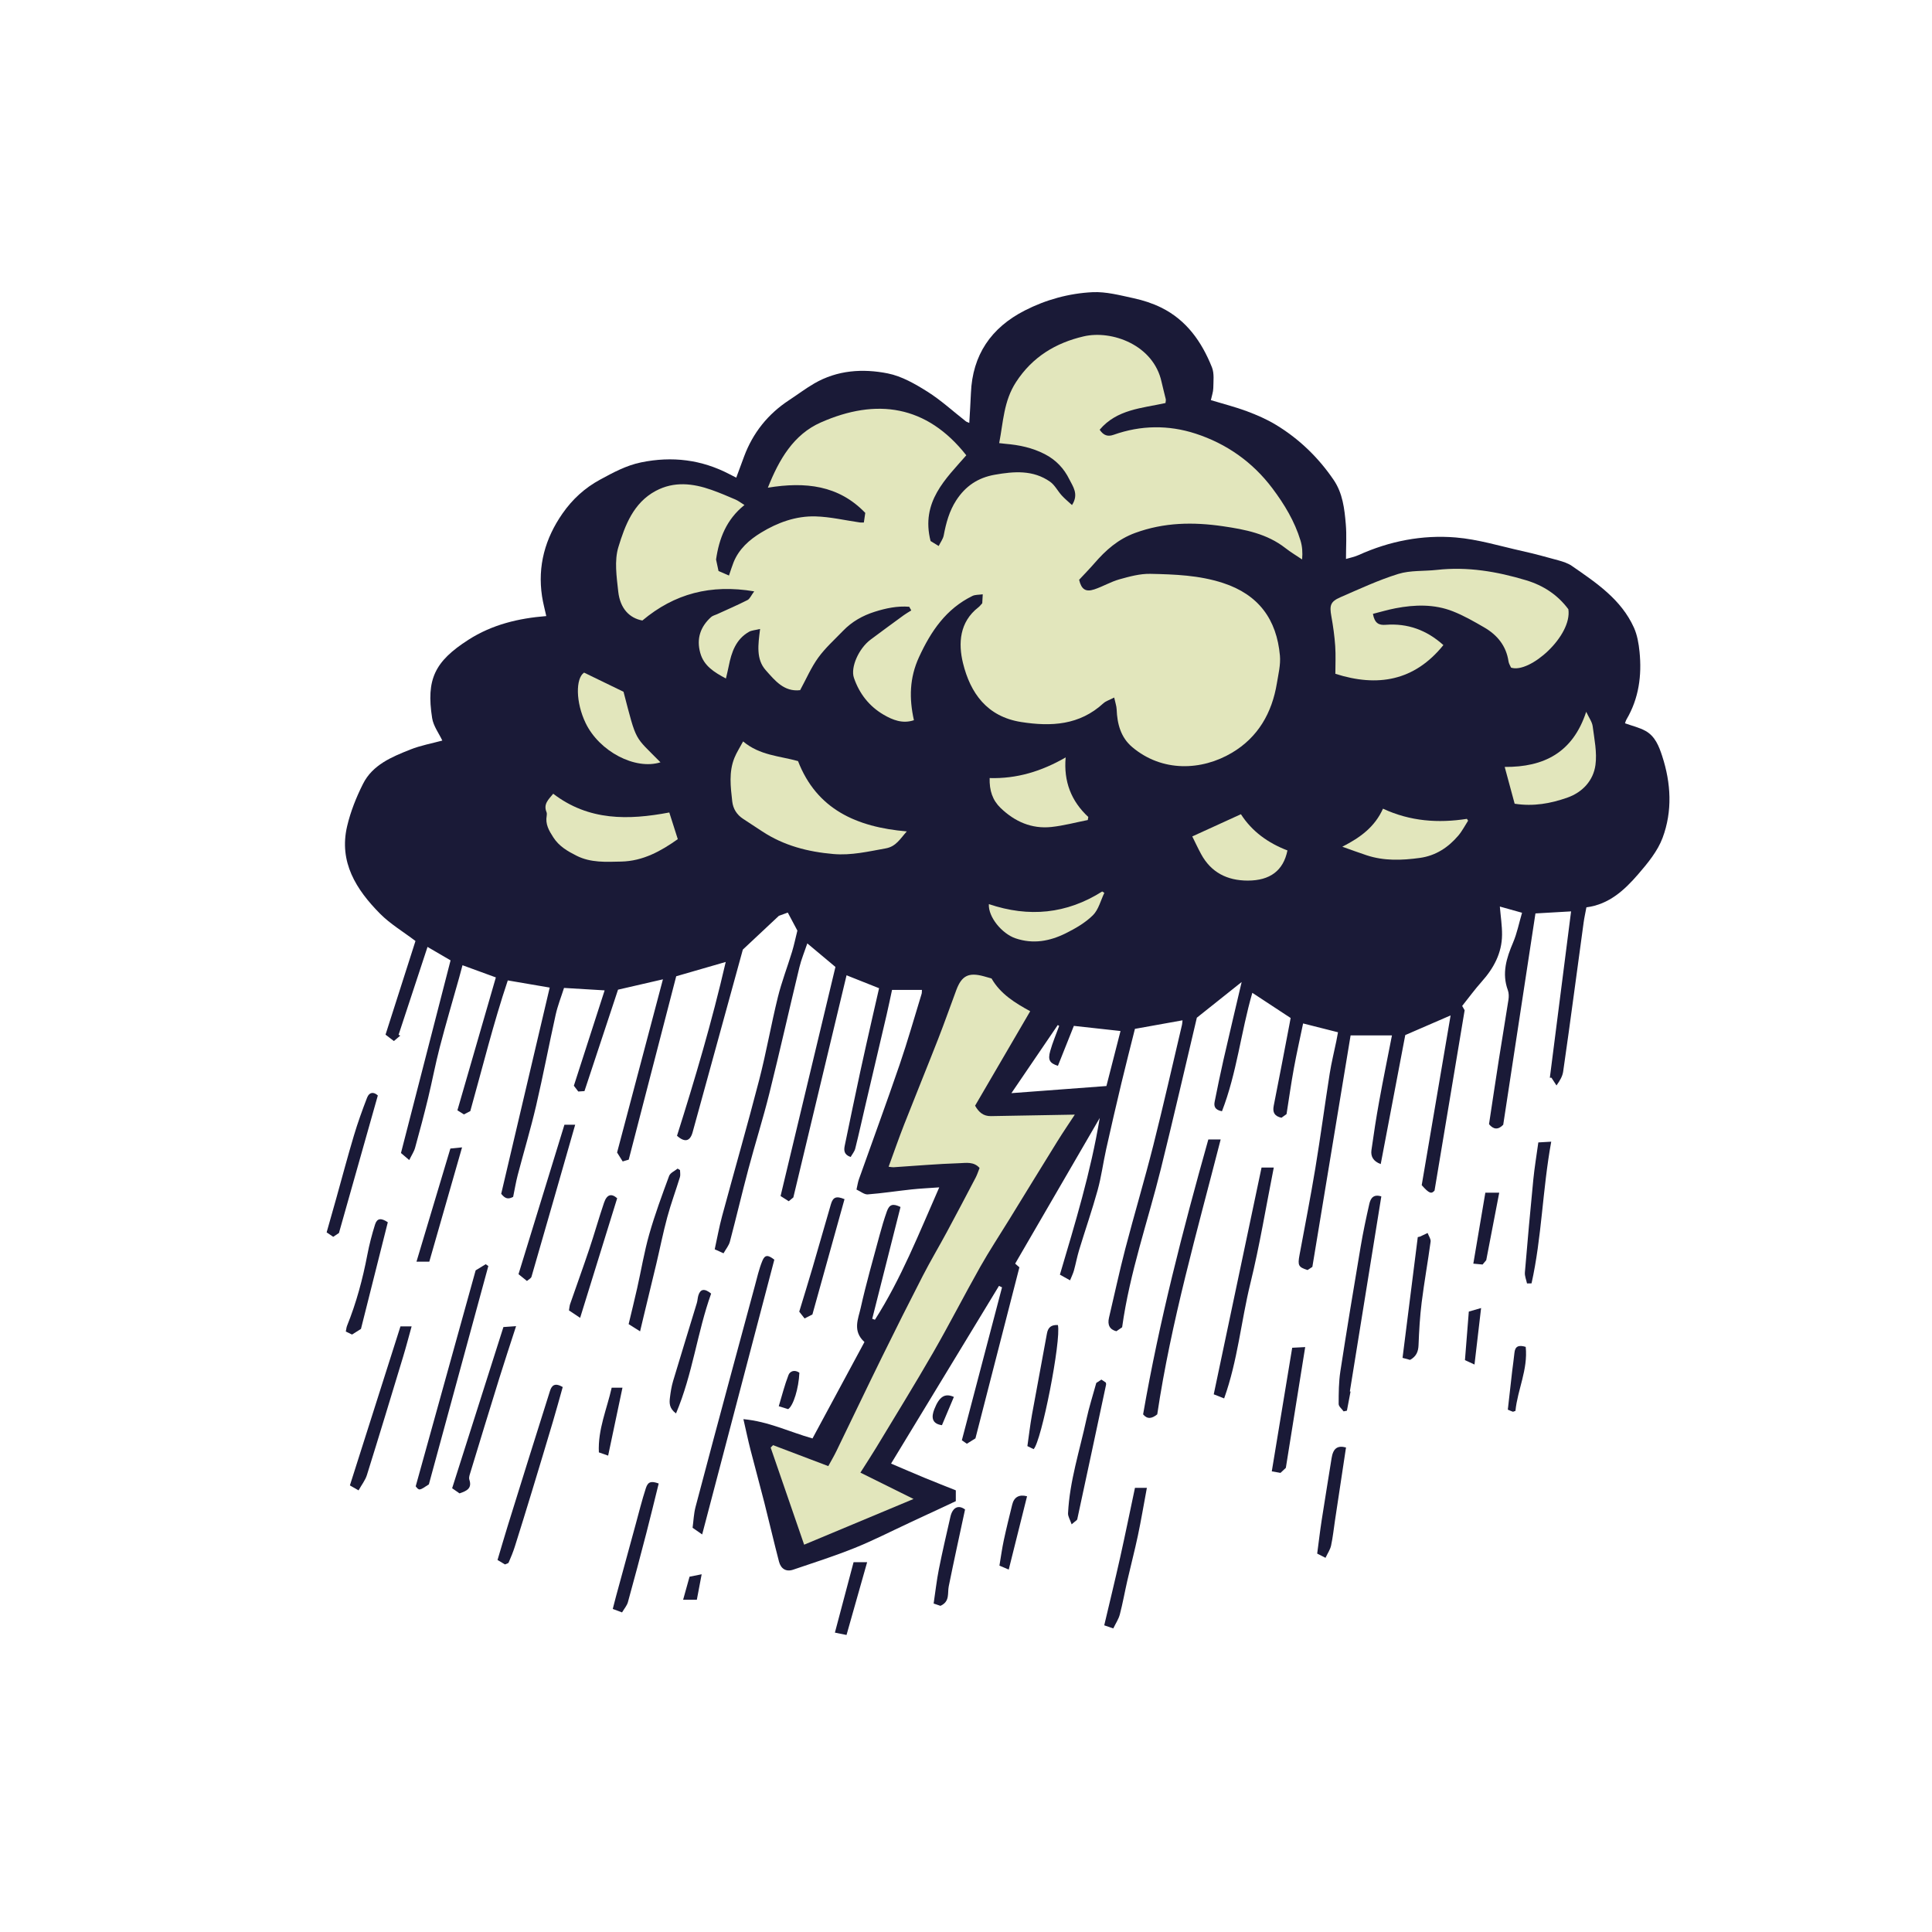 <svg version="1.1" id="svg" xmlns="http://www.w3.org/2000/svg" xmlns:xlink="http://www.w3.org/1999/xlink" x="0px" y="0px"
	 width="200px" height="200px" viewBox="0 0 200 200" enable-background="new 0 0 200 200" xml:space="preserve">
<path class="stroke" fill="#1a1a37"  fill-rule="evenodd" clip-rule="evenodd" d="M125.349,41.422c1.315,0.399,2.546,0.708,3.729,1.15
	c1.038,0.388,2.073,0.838,3.016,1.412c2.4,1.456,4.388,3.379,5.968,5.702c0.933,1.372,1.12,2.985,1.254,4.576
	c0.099,1.153,0.02,2.321,0.02,3.602c0.416-0.126,0.88-0.211,1.298-0.401c3.206-1.45,6.597-2.113,10.068-1.824
	c2.309,0.192,4.577,0.893,6.855,1.4c1.262,0.282,2.513,0.619,3.758,0.966c0.484,0.136,0.995,0.296,1.401,0.577
	c2.521,1.746,5.104,3.46,6.426,6.388c0.347,0.769,0.497,1.659,0.582,2.508c0.245,2.452-0.07,4.817-1.345,6.988
	c-0.084,0.144-0.124,0.315-0.16,0.409c0.742,0.268,1.485,0.435,2.124,0.789c0.994,0.552,1.391,1.58,1.726,2.604
	c0.918,2.816,1.072,5.7,0.041,8.465c-0.516,1.383-1.542,2.628-2.529,3.77c-1.417,1.639-3.011,3.122-5.357,3.424
	c-0.104,0.563-0.216,1.056-0.285,1.555c-0.337,2.437-0.659,4.876-0.992,7.313c-0.37,2.714-0.732,5.428-1.13,8.137
	c-0.067,0.458-0.301,0.89-0.691,1.435c-0.174-0.268-0.348-0.536-0.523-0.806c-0.055,0.004-0.109,0.007-0.165,0.009
	c0.729-5.711,1.458-11.424,2.199-17.224c-1.241,0.071-2.521,0.145-3.688,0.212c-1.116,7.317-2.226,14.597-3.336,21.875
	c-0.53,0.554-1.015,0.495-1.471-0.059c0.346-2.276,0.681-4.534,1.034-6.788c0.318-2.036,0.667-4.066,0.979-6.102
	c0.048-0.318,0.044-0.682-0.063-0.978c-0.641-1.746-0.143-3.329,0.543-4.939c0.408-0.958,0.61-2.004,0.926-3.078
	c-0.915-0.255-1.631-0.456-2.298-0.643c0.085,1.028,0.236,1.977,0.228,2.926c-0.015,1.899-0.866,3.459-2.11,4.853
	c-0.708,0.794-1.337,1.657-2.018,2.51c0.101,0.174,0.212,0.368,0.256,0.444c-1.031,6.177-2.042,12.238-3.116,18.669
	c-0.309,0.35-0.53,0.35-1.328-0.562c0.971-5.703,1.974-11.594,2.991-17.571c-1.573,0.682-3.028,1.313-4.694,2.035
	c-0.815,4.287-1.672,8.79-2.54,13.355c-0.771-0.284-1.053-0.79-0.96-1.449c0.236-1.687,0.495-3.371,0.799-5.046
	c0.407-2.247,0.867-4.484,1.323-6.824c-1.401,0-2.736,0-4.281,0c-1.305,7.9-2.621,15.875-3.958,23.962
	c-0.105,0.07-0.312,0.206-0.495,0.326c-0.95-0.296-1.035-0.479-0.837-1.546c0.556-3,1.144-5.993,1.642-9.003
	c0.538-3.258,0.973-6.532,1.486-9.795c0.178-1.128,0.457-2.239,0.687-3.359c0.06-0.292,0.111-0.585,0.171-0.91
	c-1.193-0.302-2.315-0.585-3.612-0.914c-0.322,1.555-0.674,3.1-0.958,4.658c-0.283,1.547-0.5,3.104-0.757,4.729
	c-0.154,0.109-0.352,0.251-0.528,0.377c-0.721-0.166-0.936-0.557-0.798-1.247c0.553-2.765,1.073-5.536,1.606-8.305
	c0.057-0.295,0.111-0.591,0.145-0.776c-1.347-0.885-2.619-1.721-3.967-2.607c-1.174,4.044-1.603,8.301-3.142,12.26
	c-0.74-0.136-0.853-0.52-0.757-0.991c0.291-1.443,0.582-2.887,0.91-4.322c0.626-2.743,1.279-5.479,1.884-8.065
	c-1.334,1.062-2.77,2.206-4.638,3.694c-1.161,4.894-2.398,10.308-3.736,15.696c-1.339,5.395-3.206,10.661-3.999,16.352
	c-0.106,0.073-0.332,0.228-0.596,0.41c-0.689-0.175-0.941-0.654-0.762-1.409c0.562-2.371,1.068-4.756,1.682-7.113
	c0.936-3.588,2-7.145,2.908-10.74c1.046-4.139,1.983-8.304,2.965-12.459c0.028-0.117,0.029-0.24,0.055-0.466
	c-1.648,0.296-3.232,0.58-4.927,0.885c-0.466,1.866-0.954,3.752-1.406,5.646c-0.541,2.267-1.066,4.537-1.572,6.812
	c-0.313,1.409-0.498,2.85-0.882,4.237c-0.574,2.077-1.284,4.117-1.912,6.181c-0.215,0.703-0.347,1.431-0.543,2.141
	c-0.088,0.318-0.242,0.618-0.401,1.016c-0.378-0.212-0.633-0.354-1.051-0.589c1.567-5.296,3.189-10.584,4.123-16.219
	c-2.973,5.119-5.852,10.079-8.754,15.079c0.138,0.119,0.302,0.262,0.438,0.38c-1.529,5.949-3.046,11.851-4.551,17.709
	c-0.312,0.194-0.564,0.354-0.889,0.556c-0.192-0.134-0.405-0.282-0.517-0.361c1.405-5.35,2.782-10.59,4.158-15.83
	c-0.106-0.049-0.211-0.099-0.317-0.148c-3.7,6.094-7.401,12.188-11.17,18.394c1.253,0.533,2.36,1.013,3.474,1.474
	c1.087,0.449,2.183,0.877,3.229,1.296c0,0.453,0,0.674,0,1.118c-1.589,0.742-3.236,1.512-4.885,2.279
	c-1.86,0.865-3.692,1.806-5.594,2.57c-2.086,0.837-4.233,1.526-6.364,2.247c-0.741,0.25-1.271-0.11-1.459-0.831
	c-0.532-2.038-1.006-4.091-1.524-6.133c-0.462-1.819-0.964-3.628-1.428-5.447c-0.248-0.967-0.451-1.945-0.734-3.175
	c2.619,0.248,4.705,1.304,7.152,1.998c1.751-3.25,3.566-6.619,5.378-9.98c-1.262-1.148-0.639-2.405-0.389-3.531
	c0.562-2.527,1.281-5.019,1.953-7.521c0.223-0.834,0.47-1.664,0.758-2.477c0.258-0.727,0.623-0.833,1.411-0.452
	c-0.974,3.847-1.951,7.711-2.928,11.574c0.093,0.032,0.187,0.065,0.28,0.098c2.716-4.248,4.554-8.927,6.659-13.703
	c-1.082,0.078-1.982,0.118-2.876,0.214c-1.512,0.162-3.017,0.397-4.531,0.513c-0.354,0.026-0.736-0.308-1.162-0.502
	c0.104-0.444,0.147-0.769,0.254-1.069c1.403-3.951,2.851-7.886,4.209-11.852c0.83-2.422,1.527-4.89,2.279-7.339
	c0.035-0.114,0.021-0.243,0.033-0.404c-0.996,0-1.957,0-3.095,0c-0.182,0.835-0.36,1.715-0.564,2.589
	c-0.719,3.083-1.447,6.163-2.168,9.245c-0.357,1.528-0.694,3.063-1.075,4.585c-0.078,0.312-0.312,0.585-0.474,0.875
	c-0.701-0.235-0.711-0.693-0.618-1.153c0.527-2.561,1.062-5.12,1.61-7.676c0.396-1.838,0.816-3.669,1.23-5.504
	c0.237-1.053,0.482-2.104,0.718-3.138c-1.168-0.464-2.198-0.873-3.367-1.338c-1.82,7.597-3.64,15.199-5.508,22.996
	c-0.021,0.017-0.213,0.175-0.478,0.394c-0.285-0.182-0.565-0.361-0.844-0.54c1.909-7.97,3.794-15.843,5.68-23.713
	c-0.967-0.81-1.879-1.574-2.911-2.438c-0.286,0.853-0.623,1.654-0.824,2.488c-1.047,4.334-2.021,8.685-3.099,13.012
	c-0.656,2.637-1.478,5.232-2.177,7.859c-0.664,2.496-1.253,5.013-1.913,7.51c-0.108,0.41-0.413,0.769-0.661,1.211
	c-0.343-0.156-0.583-0.265-0.912-0.414c0.257-1.171,0.462-2.316,0.764-3.436c1.272-4.708,2.622-9.396,3.844-14.117
	c0.73-2.824,1.229-5.708,1.927-8.542c0.392-1.592,0.99-3.132,1.469-4.704c0.212-0.699,0.36-1.419,0.553-2.192
	c-0.308-0.579-0.652-1.226-0.993-1.866c-0.41,0.149-0.777,0.282-0.924,0.337c-1.39,1.302-2.628,2.463-3.729,3.495
	c-1.167,4.245-2.307,8.393-3.447,12.54c-0.583,2.122-1.168,4.245-1.752,6.367c-0.257,0.937-0.804,1.096-1.616,0.365
	c1.859-5.878,3.625-11.837,5.043-17.993c-1.79,0.518-3.422,0.99-5.125,1.482c-1.626,6.277-3.247,12.538-4.917,18.985
	c-0.05,0.015-0.327,0.097-0.625,0.185c-0.187-0.299-0.343-0.549-0.579-0.926c1.558-5.886,3.14-11.859,4.745-17.927
	c-1.455,0.335-2.944,0.679-4.648,1.072c-1.114,3.37-2.273,6.872-3.474,10.5c-0.121,0.009-0.384,0.025-0.64,0.042
	c-0.169-0.221-0.307-0.4-0.458-0.598c1.049-3.253,2.096-6.498,3.186-9.873c-1.409-0.084-2.737-0.164-4.204-0.252
	c-0.296,0.934-0.654,1.828-0.861,2.757c-0.701,3.148-1.301,6.32-2.034,9.461c-0.559,2.396-1.271,4.757-1.895,7.14
	c-0.192,0.732-0.313,1.484-0.477,2.273c-0.53,0.278-0.836,0.183-1.236-0.32c1.69-7.189,3.353-14.255,5.02-21.347
	c-1.413-0.242-2.783-0.476-4.338-0.742c-1.484,4.419-2.596,8.94-3.882,13.53c-0.122,0.062-0.363,0.188-0.657,0.342
	c-0.204-0.128-0.409-0.258-0.677-0.426c1.326-4.582,2.641-9.128,3.98-13.756c-1.027-0.375-2.2-0.804-3.453-1.262
	c-0.129,0.481-0.235,0.89-0.35,1.298c-0.669,2.391-1.375,4.771-2,7.174c-0.455,1.742-0.783,3.517-1.208,5.267
	c-0.419,1.728-0.875,3.446-1.35,5.159c-0.11,0.399-0.358,0.76-0.606,1.27c-0.418-0.355-0.672-0.573-0.856-0.729
	c1.729-6.716,3.43-13.321,5.135-19.943c-0.834-0.486-1.527-0.892-2.386-1.393c-1.024,3.11-2.01,6.105-2.997,9.103
	c0.061,0.025,0.121,0.052,0.181,0.077c-0.188,0.16-0.378,0.321-0.665,0.565c-0.266-0.202-0.523-0.399-0.866-0.662
	c1.051-3.287,2.084-6.517,3.1-9.694c-1.282-0.974-2.618-1.766-3.675-2.834c-2.454-2.483-4.273-5.328-3.401-9.048
	c0.354-1.512,0.948-3,1.647-4.39c0.995-1.974,2.975-2.783,4.892-3.547c1.075-0.428,2.237-0.636,3.316-0.93
	c-0.348-0.743-0.925-1.5-1.054-2.327c-0.628-4.011,0.26-5.864,3.752-8.104c2.472-1.585,5.207-2.229,8.063-2.457
	c-0.149-0.688-0.336-1.363-0.439-2.051c-0.475-3.146,0.324-5.989,2.122-8.57c1.017-1.46,2.291-2.636,3.875-3.495
	c1.366-0.74,2.708-1.476,4.261-1.795c3.212-0.659,6.263-0.288,9.171,1.236c0.217,0.114,0.438,0.224,0.677,0.347
	c0.284-0.767,0.545-1.478,0.81-2.187c0.914-2.457,2.47-4.401,4.663-5.839c0.87-0.57,1.702-1.203,2.6-1.725
	c2.387-1.385,5.022-1.558,7.617-1.04c1.441,0.288,2.833,1.09,4.103,1.889c1.409,0.888,2.653,2.037,3.972,3.068
	c0.073,0.058,0.172,0.081,0.359,0.167c0.06-1.077,0.129-2.08,0.169-3.084c0.159-3.958,2.093-6.772,5.569-8.551
	c2.196-1.123,4.572-1.777,7.012-1.898c1.41-0.07,2.861,0.323,4.268,0.626c0.973,0.21,1.949,0.526,2.84,0.964
	c2.631,1.293,4.209,3.554,5.262,6.188c0.254,0.637,0.148,1.433,0.139,2.155C125.593,40.574,125.445,40.967,125.349,41.422z
	 M111.165,106.198c-0.561,1.404-1.107,2.774-1.65,4.136c-0.845-0.27-1.056-0.595-0.802-1.516c0.246-0.891,0.617-1.746,0.933-2.617
	c-0.049-0.029-0.099-0.059-0.147-0.089c-1.559,2.291-3.118,4.581-4.798,7.05c3.44-0.258,6.621-0.496,9.835-0.737
	c0.479-1.866,0.966-3.771,1.459-5.695C114.433,106.558,112.901,106.39,111.165,106.198z"/>
<path class="stroke" fill="#1a1a37"  fill-rule="evenodd" clip-rule="evenodd" d="M119.798,146.412c-0.537,0.436-1.016,0.542-1.464,0.003
	c1.667-9.612,4.094-19.011,6.752-28.458c0.432,0,0.817,0,1.277,0C123.917,127.513,121.229,136.832,119.798,146.412z"/>
<path class="stroke" fill="#1a1a37"  fill-rule="evenodd" clip-rule="evenodd" d="M72.688,158.845c-0.376-0.262-0.639-0.445-0.992-0.691
	c0.097-0.71,0.122-1.453,0.305-2.153c1.22-4.644,2.472-9.279,3.717-13.916c0.797-2.968,1.598-5.934,2.405-8.898
	c0.245-0.9,0.446-1.823,0.801-2.679c0.259-0.624,0.583-0.622,1.234-0.105C77.689,139.801,75.204,149.264,72.688,158.845z"/>
<path class="stroke" fill="#1a1a37"  fill-rule="evenodd" clip-rule="evenodd" d="M130.595,120.865c0.51,0,0.851,0,1.266,0c-0.813,4.093-1.463,8.086-2.425,12.002
	c-0.958,3.903-1.304,7.957-2.713,11.896c-0.443-0.175-0.721-0.283-1.077-0.423C127.302,136.484,128.938,128.721,130.595,120.865z"/>
<path class="stroke" fill="#1a1a37"  fill-rule="evenodd" clip-rule="evenodd" d="M44.396,153.662c-0.996,0.661-0.996,0.661-1.363,0.201
	c2.08-7.495,4.132-14.883,6.206-22.354c0.308-0.188,0.674-0.412,1.04-0.637c0.091,0.062,0.182,0.124,0.273,0.187
	C48.504,138.577,46.457,146.096,44.396,153.662z"/>
<path class="stroke" fill="#1a1a37"  fill-rule="evenodd" clip-rule="evenodd" d="M139.807,144.056c-0.125,0.659-0.25,1.318-0.375,1.978
	c-0.115,0.023-0.229,0.048-0.342,0.071c-0.18-0.255-0.513-0.509-0.512-0.763c0.001-1.131,0.005-2.275,0.177-3.39
	c0.664-4.315,1.379-8.623,2.104-12.929c0.25-1.474,0.562-2.94,0.893-4.398c0.127-0.559,0.417-1.039,1.242-0.773
	c-1.091,6.764-2.174,13.477-3.257,20.188C139.759,144.046,139.783,144.051,139.807,144.056z"/>
<path class="stroke" fill="#1a1a37"  fill-rule="evenodd" clip-rule="evenodd" d="M58.254,143.584c-0.333,1.177-0.662,2.387-1.019,3.589
	c-0.715,2.406-1.439,4.809-2.17,7.21c-0.583,1.915-1.171,3.828-1.775,5.735c-0.177,0.559-0.406,1.102-0.637,1.64
	c-0.037,0.087-0.214,0.113-0.377,0.192c-0.225-0.134-0.457-0.272-0.773-0.461c0.36-1.208,0.705-2.394,1.069-3.573
	c0.702-2.274,1.413-4.547,2.125-6.818c0.743-2.372,1.488-4.744,2.238-7.114C57.119,143.403,57.446,143.115,58.254,143.584z"/>
<path class="stroke" fill="#1a1a37"  fill-rule="evenodd" clip-rule="evenodd" d="M52.114,137.375c0.46-0.032,0.794-0.056,1.311-0.092
	c-0.629,1.946-1.202,3.667-1.74,5.399c-1.024,3.293-2.028,6.591-3.033,9.889c-0.059,0.191-0.125,0.424-0.067,0.599
	c0.307,0.911-0.278,1.174-1.015,1.424c-0.178-0.125-0.377-0.264-0.764-0.533C48.568,148.522,50.334,142.97,52.114,137.375z"/>
<path class="stroke" fill="#1a1a37"  fill-rule="evenodd" clip-rule="evenodd" d="M66.261,137.82c-0.531-0.335-0.814-0.514-1.185-0.747
	c0.303-1.269,0.607-2.494,0.884-3.726c0.419-1.858,0.728-3.746,1.248-5.575c0.583-2.045,1.322-4.047,2.06-6.044
	c0.116-0.317,0.576-0.506,0.877-0.754c0.083,0.051,0.167,0.103,0.251,0.154c0,0.243,0.059,0.505-0.01,0.728
	c-0.425,1.384-0.931,2.746-1.309,4.143c-0.431,1.589-0.75,3.208-1.13,4.811c-0.438,1.847-0.89,3.689-1.335,5.534
	C66.512,136.761,66.414,137.179,66.261,137.82z"/>
<path class="stroke" fill="#1a1a37"  fill-rule="evenodd" clip-rule="evenodd" d="M41.457,137.304c0.318,0,0.658,0,1.155,0c-0.316,1.135-0.573,2.132-0.872,3.115
	c-1.241,4.098-2.481,8.195-3.759,12.281c-0.167,0.536-0.544,1.008-0.865,1.583c-0.393-0.226-0.599-0.344-0.895-0.515
	C37.966,148.283,39.699,142.833,41.457,137.304z"/>
<path class="stroke" fill="#1a1a37"  fill-rule="evenodd" clip-rule="evenodd" d="M54.552,132.607c-0.299-0.24-0.568-0.458-0.876-0.705
	c1.596-5.191,3.178-10.339,4.754-15.472c0.458,0,0.722,0,1.113,0c-1.519,5.302-3.013,10.523-4.524,15.741
	C54.972,132.332,54.739,132.438,54.552,132.607z"/>
<path class="stroke" fill="#1a1a37"  fill-rule="evenodd" clip-rule="evenodd" d="M110.936,157.799c-0.167-0.49-0.388-0.823-0.373-1.146
	c0.164-3.34,1.213-6.513,1.91-9.753c0.267-1.235,0.659-2.444,1.014-3.739c0.122-0.08,0.311-0.201,0.532-0.346
	c0.174,0.118,0.333,0.226,0.462,0.312c0.012,0.108,0.031,0.16,0.021,0.207c-0.989,4.645-1.978,9.289-2.982,13.931
	C111.495,157.383,111.309,157.467,110.936,157.799z"/>
<path class="stroke" fill="#1a1a37"  fill-rule="evenodd" clip-rule="evenodd" d="M115.247,168.574c-0.362-0.124-0.566-0.194-0.937-0.321
	c0.557-2.363,1.125-4.689,1.648-7.025c0.524-2.346,1.002-4.701,1.533-7.208c0.316,0,0.695,0,1.233,0
	c-0.33,1.77-0.596,3.36-0.929,4.938c-0.33,1.559-0.736,3.102-1.092,4.655c-0.267,1.168-0.475,2.351-0.778,3.51
	C115.796,167.617,115.491,168.066,115.247,168.574z"/>
<path class="stroke" fill="#1a1a37"  fill-rule="evenodd" clip-rule="evenodd" d="M39.113,113.403c-1.343,4.747-2.657,9.396-4.025,14.237
	c-0.056,0.037-0.3,0.201-0.593,0.396c-0.215-0.146-0.415-0.281-0.682-0.462c0.337-1.189,0.669-2.35,0.994-3.512
	c0.606-2.163,1.179-4.338,1.823-6.491c0.398-1.333,0.869-2.646,1.372-3.944C38.221,113.062,38.67,112.989,39.113,113.403z"/>
<path class="stroke" fill="#1a1a37"  fill-rule="evenodd" clip-rule="evenodd" d="M158.076,132.862c-0.078-0.381-0.251-0.77-0.22-1.142
	c0.268-3.209,0.557-6.417,0.873-9.621c0.122-1.235,0.33-2.463,0.518-3.836c0.417-0.023,0.784-0.045,1.335-0.077
	c-0.911,5.012-0.975,9.91-2.038,14.668C158.389,132.857,158.232,132.859,158.076,132.862z"/>
<path class="stroke" fill="#1a1a37"  fill-rule="evenodd" clip-rule="evenodd" d="M133.768,139.519c0.445-0.023,0.807-0.042,1.345-0.069
	c-0.683,4.259-1.334,8.324-2.003,12.502c-0.114,0.107-0.314,0.297-0.553,0.521c-0.247-0.044-0.509-0.09-0.902-0.16
	C132.361,148.03,133.057,143.821,133.768,139.519z"/>
<path class="stroke" fill="#1a1a37"  fill-rule="evenodd" clip-rule="evenodd" d="M146.998,128.012c0.202-0.096,0.406-0.192,0.788-0.373
	c0.12,0.327,0.346,0.626,0.311,0.89c-0.286,2.104-0.663,4.196-0.927,6.301c-0.183,1.459-0.266,2.934-0.323,4.404
	c-0.025,0.675-0.22,1.179-0.878,1.541c-0.159-0.043-0.372-0.1-0.778-0.209c0.526-4.173,1.051-8.337,1.577-12.501
	C146.844,128.048,146.92,128.03,146.998,128.012z"/>
<path class="stroke" fill="#1a1a37"  fill-rule="evenodd" clip-rule="evenodd" d="M68.188,153.572c-0.431,1.735-0.837,3.432-1.275,5.12
	c-0.62,2.392-1.252,4.781-1.912,7.162c-0.1,0.361-0.378,0.672-0.606,1.062c-0.365-0.137-0.628-0.234-0.963-0.359
	c0.127-0.492,0.23-0.905,0.341-1.315c0.671-2.465,1.343-4.931,2.018-7.395c0.347-1.269,0.662-2.548,1.07-3.798
	C67.081,153.374,67.418,153.293,68.188,153.572z"/>
<path class="stroke" fill="#1a1a37"  fill-rule="evenodd" clip-rule="evenodd" d="M87.424,124.136c-1.092,3.92-2.175,7.814-3.324,11.938
	c-0.136,0.068-0.467,0.236-0.811,0.411c-0.213-0.271-0.35-0.446-0.552-0.703c0.453-1.493,0.927-3.015,1.376-4.545
	c0.642-2.188,1.26-4.382,1.9-6.568C86.229,123.929,86.558,123.779,87.424,124.136z"/>
<path class="stroke" fill="#1a1a37"  fill-rule="evenodd" clip-rule="evenodd" d="M109.514,137.166c0.356,1.571-1.698,12.055-2.515,12.849
	c-0.158-0.078-0.332-0.163-0.644-0.315c0.155-1.078,0.283-2.182,0.479-3.272c0.502-2.797,1.043-5.586,1.544-8.383
	C108.495,137.392,108.837,137.135,109.514,137.166z"/>
<path class="stroke" fill="#1a1a37"  fill-rule="evenodd" clip-rule="evenodd" d="M73.617,133.912c-1.433,3.987-1.908,8.325-3.636,12.406
	c-0.717-0.525-0.696-1.089-0.629-1.637c0.071-0.576,0.161-1.159,0.326-1.713c0.805-2.694,1.64-5.381,2.456-8.072
	c0.081-0.264,0.083-0.552,0.166-0.814C72.503,133.437,72.927,133.345,73.617,133.912z"/>
<path class="stroke" fill="#1a1a37"  fill-rule="evenodd" clip-rule="evenodd" d="M63.89,124.041c-1.284,4.146-2.547,8.225-3.835,12.382
	c-0.416-0.278-0.779-0.521-1.156-0.772c0.047-0.265,0.056-0.47,0.12-0.655c0.66-1.904,1.348-3.798,1.989-5.709
	c0.532-1.584,0.982-3.195,1.52-4.777C62.823,123.639,63.292,123.515,63.89,124.041z"/>
<path class="stroke" fill="#1a1a37"  fill-rule="evenodd" clip-rule="evenodd" d="M139.338,149.842c-0.384,2.542-0.762,5.039-1.138,7.537
	c-0.132,0.874-0.221,1.755-0.407,2.616c-0.092,0.424-0.361,0.809-0.577,1.27c-0.383-0.194-0.599-0.304-0.861-0.438
	c0.158-1.186,0.292-2.336,0.468-3.479c0.328-2.13,0.683-4.255,1.02-6.384C138,149.956,138.434,149.598,139.338,149.842z"/>
<path class="stroke" fill="#1a1a37"  fill-rule="evenodd" clip-rule="evenodd" d="M40.146,126.528c-0.927,3.682-1.864,7.405-2.779,11.04
	c-0.383,0.242-0.635,0.401-0.924,0.584c-0.203-0.098-0.399-0.192-0.645-0.312c0.047-0.224,0.06-0.426,0.132-0.603
	c0.959-2.373,1.618-4.829,2.097-7.34c0.202-1.057,0.474-2.104,0.796-3.13C39.028,126.111,39.435,126.049,40.146,126.528z"/>
<path class="stroke" fill="#1a1a37"  fill-rule="evenodd" clip-rule="evenodd" d="M43.115,130.606c1.214-4.051,2.352-7.85,3.508-11.709
	c0.403-0.041,0.725-0.073,1.209-0.122c-1.148,4.003-2.245,7.831-3.391,11.831C44.185,130.606,43.762,130.606,43.115,130.606z"/>
<path class="stroke" fill="#1a1a37"  fill-rule="evenodd" clip-rule="evenodd" d="M99.902,156.26c-0.578,2.704-1.157,5.326-1.688,7.956
	c-0.145,0.716,0.142,1.569-0.858,2.019c-0.152-0.051-0.381-0.129-0.706-0.238c0.182-1.208,0.311-2.39,0.542-3.55
	c0.361-1.816,0.783-3.622,1.194-5.428C98.61,156.034,99.22,155.752,99.902,156.26z"/>
<path class="stroke" fill="#1a1a37"  fill-rule="evenodd" clip-rule="evenodd" d="M153.762,123.467c0.457,0,0.862,0,1.438,0c-0.458,2.378-0.881,4.576-1.345,6.986
	c-0.013,0.016-0.174,0.206-0.379,0.45c-0.236-0.021-0.502-0.048-0.958-0.09C152.933,128.355,153.336,125.979,153.762,123.467z"/>
<path class="stroke" fill="#1a1a37"  fill-rule="evenodd" clip-rule="evenodd" d="M87.632,169.252c-0.525-0.106-0.792-0.161-1.203-0.244
	c0.64-2.413,1.265-4.773,1.934-7.293c0.357,0,0.776,0,1.404,0C89.015,164.368,88.331,166.783,87.632,169.252z"/>
<path class="stroke" fill="#1a1a37"  fill-rule="evenodd" clip-rule="evenodd" d="M104.424,162.481c-0.376-0.159-0.598-0.253-0.963-0.407
	c0.149-0.884,0.266-1.756,0.448-2.612c0.266-1.242,0.573-2.474,0.876-3.708c0.188-0.769,0.706-1.079,1.535-0.861
	C105.696,157.391,105.072,159.89,104.424,162.481z"/>
<path class="stroke" fill="#1a1a37"  fill-rule="evenodd" clip-rule="evenodd" d="M63.322,143.651c0.492,0,0.736,0,1.117,0c-0.499,2.363-0.981,4.653-1.484,7.035
	c-0.365-0.128-0.636-0.223-0.96-0.337C61.883,147.958,62.827,145.866,63.322,143.651z"/>
<path class="stroke" fill="#1a1a37"  fill-rule="evenodd" clip-rule="evenodd" d="M157.941,139.428c0.245,2.366-0.852,4.453-1.062,6.626
	c-0.182,0.059-0.237,0.098-0.275,0.085c-0.139-0.047-0.272-0.111-0.515-0.213c0.149-1.322,0.296-2.652,0.45-3.982
	c0.073-0.63,0.173-1.256,0.233-1.886C156.838,139.37,157.199,139.204,157.941,139.428z"/>
<path class="stroke" fill="#1a1a37"  fill-rule="evenodd" clip-rule="evenodd" d="M152.051,135.774c0.439-0.126,0.718-0.206,1.272-0.366
	c-0.236,2.019-0.451,3.855-0.683,5.848c-0.385-0.177-0.618-0.285-0.988-0.456C151.784,139.145,151.915,137.49,152.051,135.774z"/>
<path class="stroke" fill="#1a1a37"  fill-rule="evenodd" clip-rule="evenodd" d="M82.752,142.104c-0.068,1.609-0.624,3.426-1.164,3.77
	c-0.236-0.073-0.497-0.154-0.971-0.301c0.332-1.1,0.604-2.192,1.008-3.233C81.777,141.947,82.252,141.752,82.752,142.104z"/>
<path class="stroke" fill="#1a1a37"  fill-rule="evenodd" clip-rule="evenodd" d="M97.51,147.536c-1.119-0.157-1.075-0.92-0.792-1.647
	c0.51-1.31,1.088-1.7,2.027-1.28C98.337,145.577,97.926,146.551,97.51,147.536z"/>
<path class="stroke" fill="#1a1a37"  fill-rule="evenodd" clip-rule="evenodd" d="M70.717,165.604c0.259-0.933,0.449-1.61,0.665-2.386
	c0.367-0.072,0.729-0.145,1.254-0.249c-0.185,0.977-0.333,1.759-0.499,2.635C71.686,165.604,71.286,165.604,70.717,165.604z"/>
<path fill-rule="evenodd" clip-rule="evenodd" fill="#e2e6bc" class="fill" d="M78.074,61.217c-4.511-0.759-8.256,0.235-11.575,3.018
	c-1.335-0.244-2.308-1.24-2.5-3.004c-0.167-1.523-0.414-3.188,0.015-4.595c0.685-2.248,1.559-4.585,3.868-5.819
	c1.888-1.01,3.842-0.787,5.774-0.104c0.836,0.295,1.655,0.643,2.47,0.995c0.294,0.126,0.553,0.332,0.939,0.571
	c-1.865,1.491-2.626,3.46-2.939,5.643c0.069,0.322,0.142,0.654,0.255,1.188c0.24,0.104,0.623,0.271,1.082,0.469
	c0.191-0.556,0.313-0.963,0.47-1.356c0.556-1.391,1.63-2.34,2.852-3.085c1.714-1.046,3.606-1.735,5.625-1.681
	c1.545,0.041,3.08,0.411,4.621,0.63c0.12,0.017,0.244,0.001,0.396,0.001c0.05-0.344,0.096-0.653,0.145-0.994
	c-2.755-2.87-6.2-3.243-10.083-2.608c1.162-2.932,2.666-5.509,5.479-6.753c5.755-2.545,10.961-1.81,15.063,3.398
	c-2.11,2.427-4.737,4.811-3.698,8.876c0.15,0.092,0.403,0.247,0.84,0.516c0.196-0.401,0.452-0.731,0.521-1.099
	c0.242-1.281,0.57-2.51,1.293-3.627c0.955-1.475,2.25-2.347,3.991-2.653c2-0.351,3.965-0.512,5.726,0.724
	c0.489,0.344,0.784,0.956,1.202,1.415c0.312,0.345,0.679,0.641,1.067,1.001c0.742-1.135,0.072-1.954-0.276-2.664
	c-0.539-1.098-1.362-2.001-2.542-2.608c-1.307-0.672-2.659-0.949-4.081-1.068c-0.174-0.014-0.347-0.038-0.639-0.072
	c0.426-2.173,0.46-4.34,1.74-6.312c1.703-2.625,4.132-4.073,7.016-4.741c2.896-0.67,7.227,0.879,8.056,4.727
	c0.128,0.595,0.297,1.181,0.433,1.774c0.026,0.114-0.016,0.245-0.029,0.403c-2.436,0.535-5.036,0.651-6.814,2.764
	c0.42,0.623,0.871,0.728,1.456,0.519c2.805-0.995,5.671-1.026,8.462-0.121c3.211,1.043,5.907,2.936,7.96,5.662
	c1.244,1.653,2.306,3.415,2.913,5.409c0.182,0.594,0.231,1.229,0.167,1.958c-0.578-0.391-1.181-0.747-1.728-1.176
	c-1.903-1.489-4.172-1.927-6.467-2.262c-3.076-0.449-6.093-0.407-9.093,0.694c-1.77,0.65-3.035,1.78-4.209,3.135
	c-0.51,0.587-1.057,1.144-1.586,1.714c0.228,0.975,0.661,1.294,1.563,0.996c0.89-0.295,1.715-0.794,2.613-1.045
	c1.041-0.291,2.133-0.589,3.195-0.567c2.53,0.054,5.056,0.143,7.521,0.947c3.694,1.205,5.559,3.775,5.894,7.522
	c0.084,0.939-0.161,1.917-0.317,2.866c-0.504,3.064-1.948,5.583-4.645,7.185c-3.144,1.868-7.237,2.029-10.333-0.588
	c-1.178-0.994-1.551-2.393-1.607-3.896c-0.014-0.358-0.145-0.712-0.256-1.231c-0.516,0.269-0.871,0.37-1.114,0.593
	c-2.472,2.272-5.393,2.431-8.509,1.943c-3.547-0.555-5.273-3.005-6.03-6.107c-0.495-2.032-0.368-4.247,1.599-5.771
	c0.139-0.107,0.246-0.255,0.397-0.416c0.013-0.222,0.025-0.471,0.051-0.929c-0.409,0.061-0.78,0.029-1.066,0.17
	c-2.728,1.335-4.294,3.644-5.532,6.334c-0.995,2.16-1.027,4.293-0.527,6.53c-1.172,0.392-2.196-0.021-3.131-0.565
	c-1.495-0.871-2.521-2.183-3.081-3.826c-0.368-1.083,0.5-3.033,1.725-3.95c1.141-0.855,2.292-1.695,3.443-2.535
	c0.246-0.178,0.512-0.326,0.769-0.488c-0.07-0.126-0.14-0.253-0.211-0.379c-1.215-0.101-2.41,0.148-3.572,0.516
	c-1.238,0.391-2.361,1.02-3.273,1.968c-0.877,0.911-1.838,1.767-2.574,2.783c-0.738,1.019-1.242,2.206-1.874,3.365
	c-1.671,0.198-2.613-1.004-3.552-2.056c-1.026-1.149-0.798-2.646-0.593-4.278c-0.539,0.131-0.881,0.141-1.144,0.291
	c-1.364,0.777-1.817,2.112-2.1,3.543c-0.077,0.393-0.176,0.78-0.293,1.294c-1.229-0.657-2.284-1.307-2.656-2.645
	c-0.409-1.468,0.004-2.708,1.122-3.717c0.159-0.144,0.401-0.196,0.605-0.289c1.058-0.485,2.129-0.946,3.165-1.472
	C77.624,61.99,77.755,61.645,78.074,61.217z"/>
<path fill-rule="evenodd" clip-rule="evenodd" fill="#e2e6bc" class="fill" d="M89.069,152.446c1.826,0.905,3.699,1.833,5.5,2.727
	c-3.727,1.558-7.507,3.137-11.324,4.733c-1.179-3.422-2.322-6.736-3.465-10.05c0.082-0.085,0.164-0.17,0.245-0.255
	c1.858,0.705,3.715,1.41,5.719,2.17c0.273-0.501,0.577-1.011,0.835-1.543c1.588-3.266,3.149-6.546,4.752-9.805
	c1.372-2.791,2.766-5.572,4.189-8.336c0.79-1.536,1.674-3.022,2.494-4.542c1.009-1.873,2-3.757,2.987-5.643
	c0.162-0.309,0.266-0.648,0.404-0.993c-0.596-0.679-1.407-0.519-2.079-0.496c-2.279,0.073-4.555,0.272-6.832,0.421
	c-0.119,0.007-0.241-0.024-0.505-0.053c0.545-1.489,1.04-2.92,1.592-4.33c1.166-2.974,2.377-5.931,3.54-8.907
	c0.655-1.675,1.249-3.375,1.878-5.06c0.555-1.486,1.276-1.845,2.833-1.423c0.268,0.073,0.535,0.15,0.811,0.229
	c0.925,1.614,2.444,2.538,4.003,3.392c-1.927,3.304-3.813,6.537-5.706,9.781c0.388,0.681,0.86,1.092,1.644,1.077
	c2.877-0.059,5.755-0.104,8.68-0.154c-0.575,0.877-1.216,1.814-1.814,2.779c-1.673,2.695-3.326,5.402-4.989,8.104
	c-0.998,1.624-2.051,3.217-2.987,4.875c-1.659,2.941-3.194,5.952-4.878,8.878c-1.902,3.303-3.908,6.546-5.877,9.811
	C90.23,150.643,89.709,151.434,89.069,152.446z"/>
<path fill-rule="evenodd" clip-rule="evenodd" fill="#e2e6bc" class="fill" d="M142.125,63.546c0.177,0.997,0.633,1.187,1.314,1.134
	c2.273-0.175,4.246,0.539,5.98,2.099c-3.009,3.73-6.825,4.366-11.184,2.972c0-0.923,0.053-1.903-0.014-2.876
	c-0.071-1.032-0.217-2.064-0.4-3.083c-0.201-1.114-0.099-1.515,0.925-1.96c1.978-0.859,3.945-1.78,5.997-2.417
	c1.256-0.389,2.663-0.271,3.999-0.42c3.164-0.354,6.22,0.165,9.235,1.072c1.782,0.536,3.265,1.502,4.379,3
	c0.415,2.776-4.017,6.693-5.933,6.044c-0.077-0.183-0.227-0.403-0.262-0.642c-0.236-1.613-1.167-2.738-2.522-3.523
	c-1.051-0.61-2.119-1.223-3.245-1.665c-1.92-0.753-3.928-0.697-5.926-0.314C143.692,63.115,142.932,63.343,142.125,63.546z"/>
<path fill-rule="evenodd" clip-rule="evenodd" fill="#e2e6bc" class="fill" d="M76.926,76.752c1.735,1.453,3.735,1.492,5.685,2.036
	c1.931,4.982,6.041,6.833,11.26,7.279c-0.687,0.765-1.111,1.565-2.175,1.756c-1.796,0.322-3.564,0.747-5.423,0.586
	c-2.641-0.229-5.132-0.869-7.367-2.343c-0.658-0.434-1.317-0.864-1.975-1.296c-0.656-0.43-1.042-1.035-1.13-1.813
	c-0.17-1.514-0.367-3.037,0.227-4.504C76.25,77.903,76.581,77.398,76.926,76.752z"/>
<path fill-rule="evenodd" clip-rule="evenodd" fill="#e2e6bc" class="fill" d="M57.268,82.167c3.694,2.824,7.788,2.738,12.017,1.941
	c0.288,0.903,0.567,1.781,0.88,2.761c-1.738,1.233-3.602,2.272-5.853,2.321c-1.563,0.033-3.153,0.139-4.622-0.603
	c-0.928-0.468-1.806-0.968-2.404-1.893c-0.458-0.706-0.85-1.378-0.691-2.251c0.022-0.122,0.022-0.267-0.022-0.378
	C56.23,83.226,56.787,82.761,57.268,82.167z"/>
<path fill-rule="evenodd" clip-rule="evenodd" fill="#e2e6bc" class="fill" d="M164.203,73.684c0.284,0.612,0.61,1.039,0.671,1.5
	c0.172,1.331,0.463,2.705,0.287,4.007c-0.218,1.607-1.329,2.814-2.878,3.367c-1.728,0.615-3.532,0.951-5.487,0.643
	c-0.329-1.215-0.669-2.476-1.03-3.809C159.825,79.422,162.817,77.913,164.203,73.684z"/>
<path fill-rule="evenodd" clip-rule="evenodd" fill="#e2e6bc" class="fill" d="M112.607,84.889c-1.257,0.247-2.504,0.587-3.772,0.721
	c-2.045,0.214-3.786-0.556-5.251-1.967c-0.837-0.806-1.172-1.807-1.137-3.098c2.794,0.083,5.356-0.688,7.869-2.138
	c-0.218,2.482,0.566,4.517,2.343,6.166C112.641,84.678,112.625,84.784,112.607,84.889z"/>
<path fill-rule="evenodd" clip-rule="evenodd" fill="#e2e6bc" class="fill" d="M128.459,84.287c1.145,1.787,2.82,2.986,4.817,3.75
	c-0.42,2.082-1.792,3.126-4.12,3.122c-2.116-0.005-3.787-0.838-4.822-2.75c-0.325-0.599-0.61-1.219-0.911-1.822
	C125.131,85.808,126.773,85.058,128.459,84.287z"/>
<path fill-rule="evenodd" clip-rule="evenodd" fill="#e2e6bc" class="fill" d="M138.955,87.652c1.876-0.954,3.365-2.053,4.211-3.938
	c2.82,1.311,5.713,1.516,8.687,1.054c0.041,0.063,0.082,0.126,0.124,0.188c-0.333,0.517-0.614,1.076-1.008,1.54
	c-1.05,1.233-2.342,2.089-3.989,2.315c-1.852,0.255-3.696,0.325-5.504-0.272C140.704,88.285,139.939,88,138.955,87.652z"/>
<path fill-rule="evenodd" clip-rule="evenodd" fill="#e2e6bc" class="fill" d="M60.461,69.628c1.423,0.691,2.708,1.313,4.086,1.983
	c1.392,5.339,1.07,4.497,3.825,7.303c-2.62,0.822-6.33-1.123-7.748-4.063C59.589,72.7,59.58,70.232,60.461,69.628z"/>
<path fill-rule="evenodd" clip-rule="evenodd" fill="#e2e6bc" class="fill" d="M102.366,93.593c4.145,1.398,8.046,1.026,11.733-1.307
	c0.074,0.048,0.147,0.096,0.221,0.144c-0.38,0.785-0.596,1.734-1.18,2.313c-0.787,0.78-1.809,1.371-2.815,1.871
	c-1.648,0.818-3.379,1.146-5.217,0.514C103.723,96.652,102.289,94.928,102.366,93.593z"/>
</svg>
